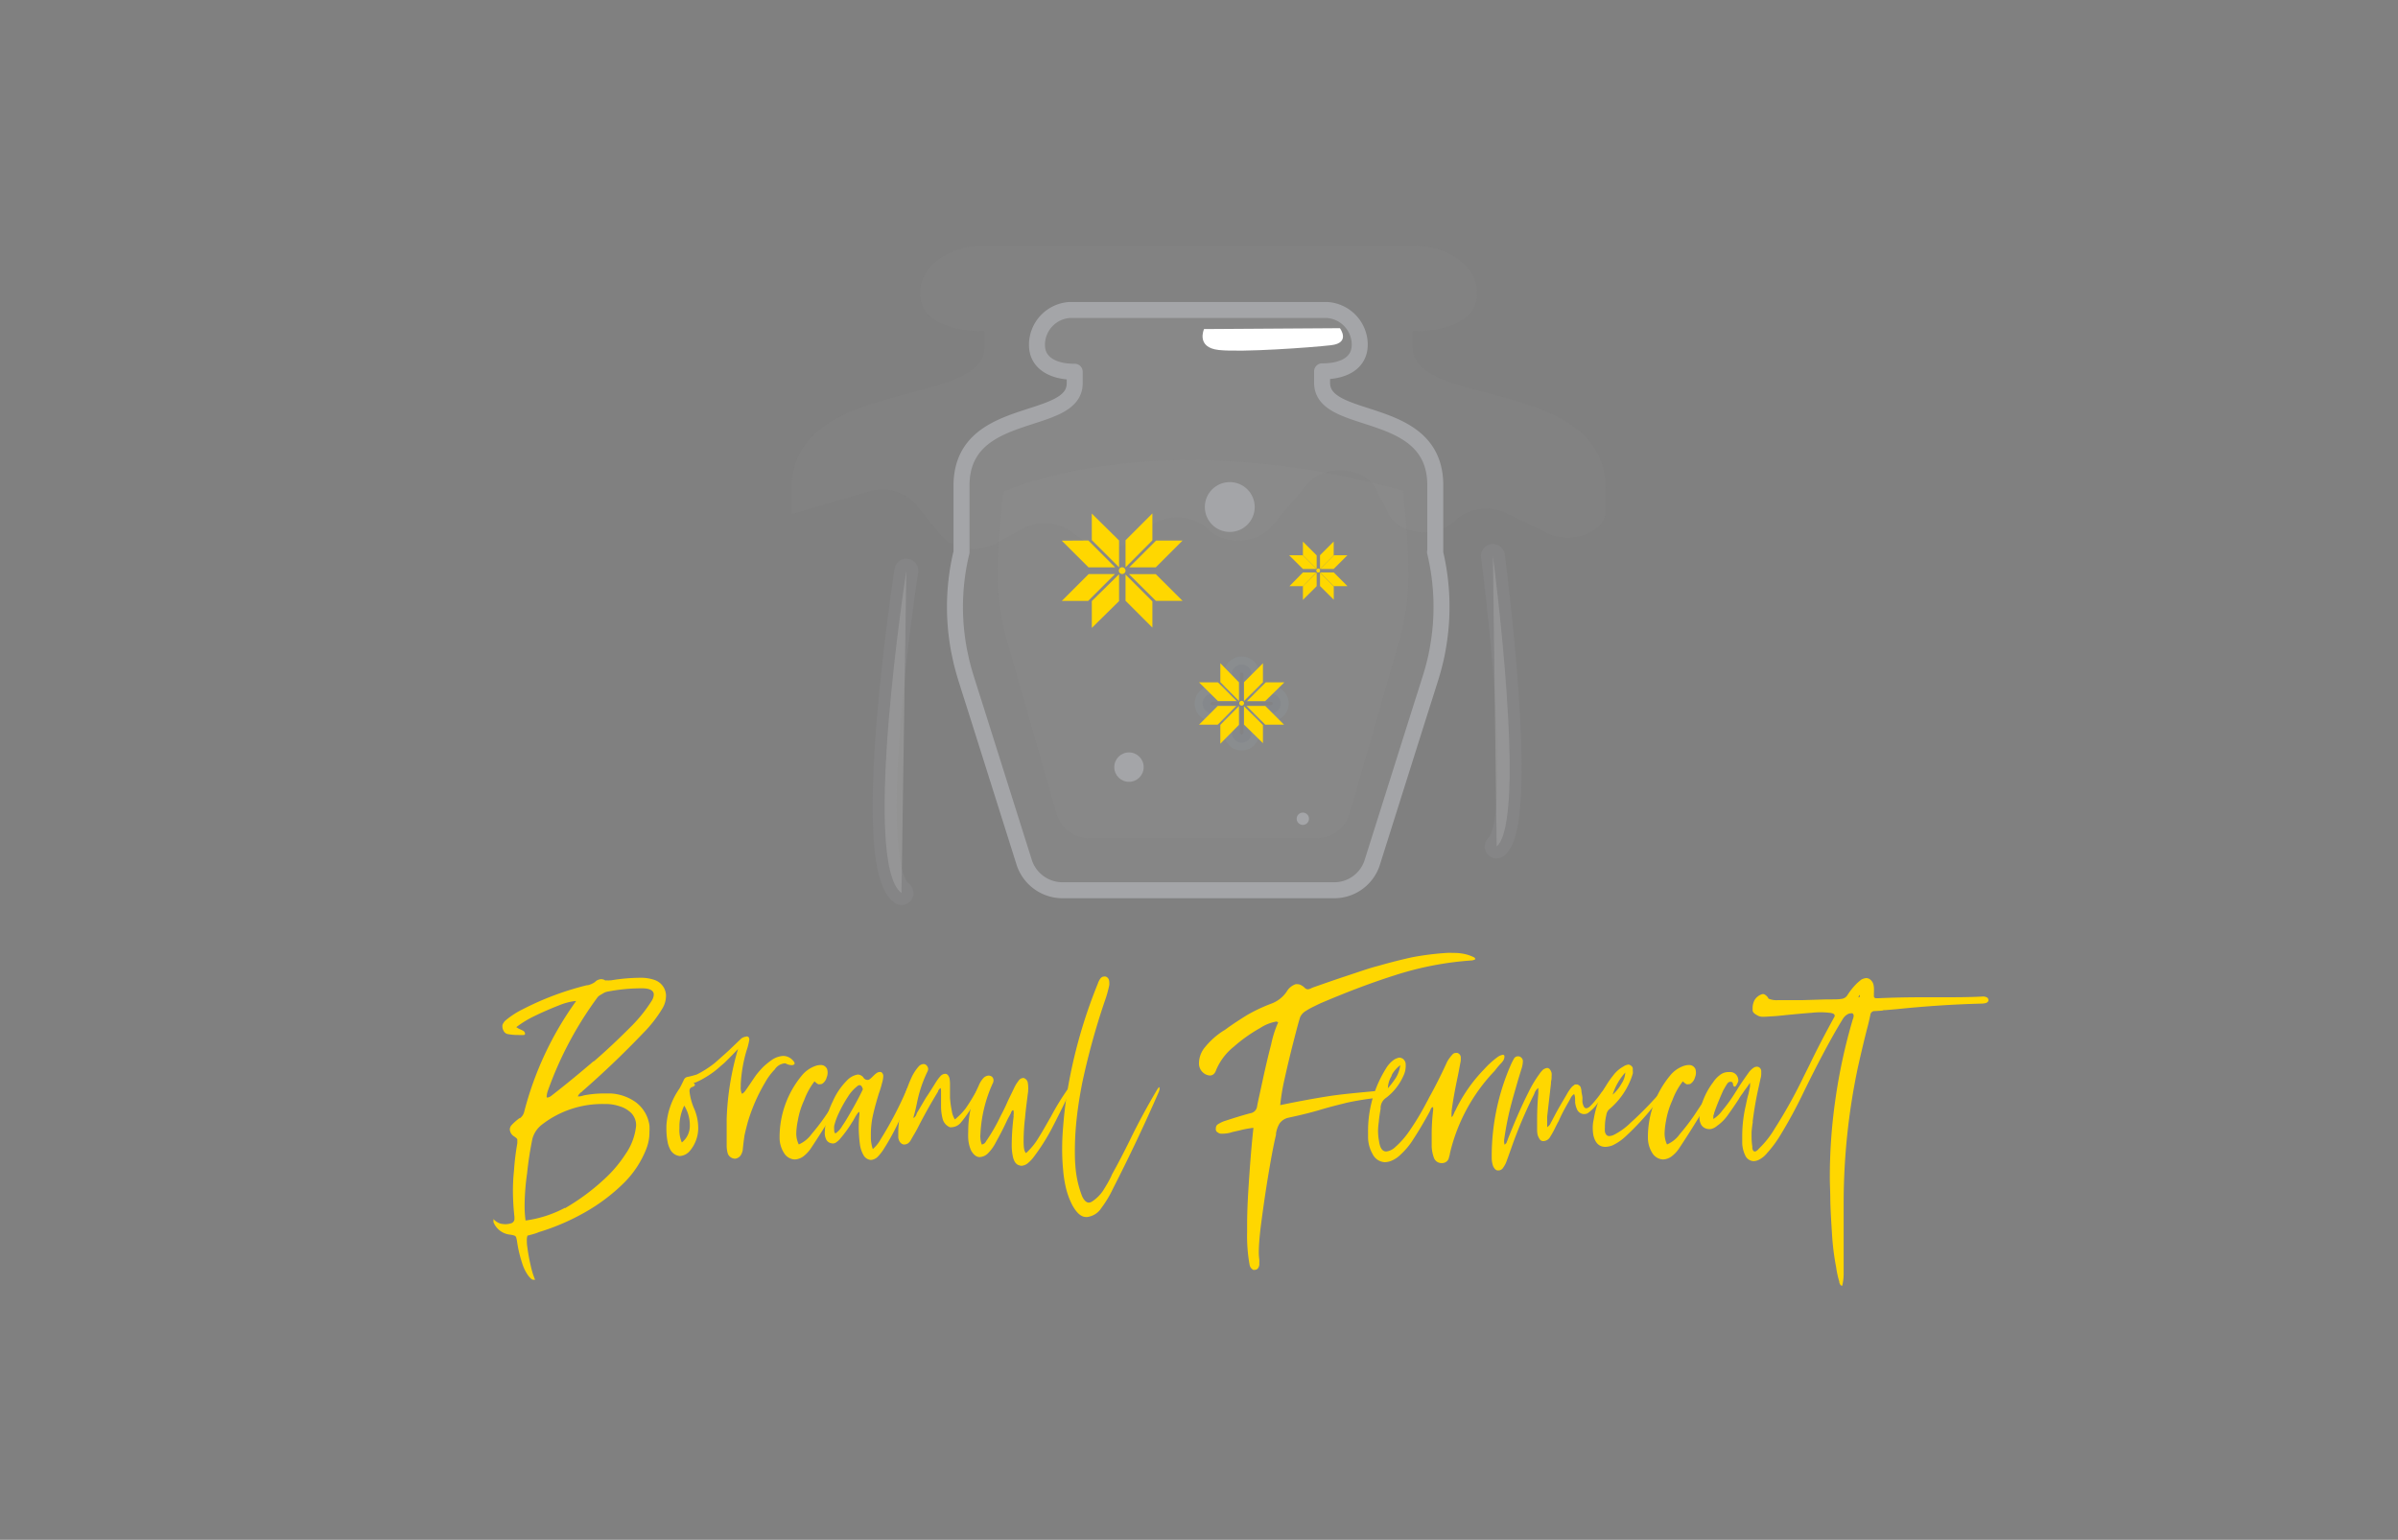 <svg id="Layer_1" data-name="Layer 1" xmlns="http://www.w3.org/2000/svg" viewBox="0 0 300 192.7"><rect x="0" y="0" width="300" height="192.7" fill="#808080" stroke="none"/><defs><style>.cls-1,.cls-6{fill:#a4a5a8;}.cls-1,.cls-2{opacity:0.05;}.cls-2,.cls-3,.cls-8{fill:#fff;}.cls-3{stroke:#a3a5a8;stroke-width:3px;opacity:0.15;}.cls-3,.cls-7{stroke-linecap:round;stroke-linejoin:round;}.cls-4{fill:gold;}.cls-5{fill:#413f5d;stroke:#9dc8eb;stroke-miterlimit:10;opacity:0.07;}.cls-5,.cls-7{stroke-width:2px;}.cls-7{fill:none;stroke:#a4a5a8;}</style></defs><path class="cls-1" d="M114.45,63l3.27,4c1.44,1.78,4.65,2.24,6.9,1l3.25-1.8a6,6,0,0,1,6.17.33l1.29,1a5.92,5.92,0,0,0,7.14-.38l1-1a5.81,5.81,0,0,1,7.57,0l.12.11c2,2,6,1.84,7.8-.24l4.67-5.51c2.09-2.45,7.07-2.09,8.45.61l1.65,3.25c1.31,2.57,6,3.07,8.21.87l.18-.18a5.89,5.89,0,0,1,6.41-.8l5,2.46c3.15,1.54,7.36-.12,7.36-2.91V61.24c0-14.18-24.14-10.1-24.14-17.79v-2h.16c4.35,0,7.88-1.45,7.88-4.65v-.24c0-3.19-3.54-5.81-7.88-5.81H123c-4.35,0-7.89,2.62-7.89,5.81v.24c0,3.2,3.54,4.65,7.89,4.65h.15v2c0,7.7-24.14,3.61-24.14,17.8v3.11l9.68-2.84A5.66,5.66,0,0,1,114.45,63Z"/><path class="cls-2" d="M179.56,69.1V62.73h0v-2c0-10.22-14.16-7.28-14.16-12.82V46.47h.08c2.56,0,4.63-1,4.63-3.35V43A4.37,4.37,0,0,0,166,38.79v0H133.83l0,0A4.38,4.38,0,0,0,129.73,43v.17c0,2.3,2.08,3.35,4.63,3.35h.09v1.44c0,5.54-14.16,2.6-14.16,12.82v2h0V69.1A29.14,29.14,0,0,0,119.91,81c.06.37.14.74.22,1.11h0l.15.69c.17.69.36,1.38.57,2.06l.72,2.28.46,1.44,6.15,19.49a5.06,5.06,0,0,0,4.73,3.34h34a5,5,0,0,0,4.72-3.34l6.15-19.49.46-1.44.72-2.28c.21-.68.41-1.37.57-2.06.06-.23.11-.46.16-.69h0q.12-.56.21-1.11a29.35,29.35,0,0,0-.37-11.91Z"/><path class="cls-1" d="M125.51,61.54s18.74-8.83,50-.15c.13,0,0,.23,0,.23a80.49,80.49,0,0,1,.69,10.43,30.71,30.71,0,0,1-.37,4.7c-.06.35-.12.69-.19,1h0c0,.22-.08.43-.13.65-.14.64-.3,1.27-.48,1.9l-.61,2.12-.38,1.33-5.19,18.07a4.31,4.31,0,0,1-4,3.09H136.16a4.3,4.3,0,0,1-4-3.09L127,83.78l-.38-1.33L126,80.33c-.18-.63-.35-1.26-.48-1.9-.05-.22-.1-.43-.14-.65h0c-.06-.34-.13-.68-.18-1a29.5,29.5,0,0,1-.37-4.7,80.49,80.49,0,0,1,.69-10.43v-.23"/><path class="cls-3" d="M113.39,71.41s-5.69,36.61-.61,40.35"/><path class="cls-3" d="M186.77,69.57s4.38,33,.47,36.36"/><path class="cls-4" d="M136.59,67.59V64.27L140,67.64V71Z"/><path class="cls-4" d="M136.59,78.58V75.22L140,71.86v3.36Z"/><path class="cls-4" d="M141.24,71.85h3.35l3.35,3.34H144.6Z"/><path class="cls-4" d="M136.16,67.64,139.51,71h-3.33l-3.35-3.34Z"/><path class="cls-4" d="M136.13,75.2h-3.29l3.36-3.36h3.29Z"/><path class="cls-4" d="M140.81,71V67.61l3.36-3.36v3.37Z"/><path class="cls-4" d="M144.59,71h-3.32l3.36-3.35h3.31Z"/><path class="cls-4" d="M140.81,75.18V71.9l3.36,3.36v3.28Z"/><path class="cls-4" d="M140.81,71.44a.42.42,0,1,1-.4-.45A.45.45,0,0,1,140.81,71.44Z"/><path class="cls-5" d="M159,86.82h-2.44V84.38a1.22,1.22,0,1,0-2.44,0v2.44h-2.44a1.22,1.22,0,0,0,0,2.44h2.44V91.7a1.22,1.22,0,1,0,2.44,0V89.26H159a1.22,1.22,0,0,0,0-2.44Z"/><path class="cls-4" d="M152.67,85.36V83L155,85.39v2.33Z"/><path class="cls-4" d="M152.67,93.07V90.71L155,88.35v2.36Z"/><path class="cls-4" d="M155.94,88.34h2.35l2.35,2.35h-2.35Z"/><path class="cls-4" d="M152.37,85.39l2.35,2.35h-2.34L150,85.39Z"/><path class="cls-4" d="M152.34,90.69H150l2.35-2.35h2.31Z"/><path class="cls-4" d="M155.63,87.73V85.37L158,83v2.37Z"/><path class="cls-4" d="M158.28,87.74H156l2.35-2.35h2.33Z"/><path class="cls-4" d="M155.63,90.68v-2.3L158,90.74V93Z"/><path class="cls-4" d="M155.63,88.06a.3.3,0,0,1-.59,0,.3.3,0,1,1,.59,0Z"/><path class="cls-4" d="M163,69.47V67.78l1.72,1.72v1.69Z"/><path class="cls-4" d="M163,75.07V73.35l1.72-1.7v1.71Z"/><path class="cls-4" d="M165.14,71.2V69.48l1.71-1.71v1.72Z"/><path class="cls-4" d="M165.14,73.34V71.66l1.72,1.72v1.67Z"/><path class="cls-4" d="M165.14,71.43a.22.22,0,0,1-.22.21.24.24,0,0,1-.21-.23.22.22,0,1,1,.43,0Z"/><path class="cls-4" d="M166.87,69.49h1.69l-1.71,1.71h-1.69Z"/><path class="cls-4" d="M161.28,69.49H163l1.71,1.71H163Z"/><path class="cls-4" d="M165.15,71.64h1.71l1.71,1.71h-1.71Z"/><path class="cls-4" d="M163,71.64h1.67L163,73.35h-1.68Z"/><path class="cls-4" d="M164.91,71.63a.21.21,0,0,1,0-.42.21.21,0,1,1,0,.42Z"/><circle class="cls-6" cx="141.24" cy="96" r="1.84"/><circle class="cls-6" cx="153.85" cy="63.45" r="3.12"/><circle class="cls-6" cx="162.99" cy="102.46" r="0.77"/><path class="cls-7" d="M179.56,69.1V62.73h0v-2c0-10.22-14.16-7.28-14.16-12.82V46.47h.08c2.56,0,4.63-1,4.63-3.35V43A4.37,4.37,0,0,0,166,38.79v0H133.83l0,0A4.38,4.38,0,0,0,129.73,43v.17c0,2.3,2.08,3.35,4.63,3.35h.09v1.44c0,5.54-14.16,2.6-14.16,12.82v2h0V69.1A29.14,29.14,0,0,0,119.91,81c.06.37.14.74.22,1.11h0l.15.69c.17.69.36,1.38.57,2.06l.72,2.28.46,1.44,6.15,19.49a5.06,5.06,0,0,0,4.73,3.34h34a5,5,0,0,0,4.72-3.34l6.15-19.49.46-1.44.72-2.28c.21-.68.41-1.37.57-2.06.06-.23.11-.46.16-.69h0q.12-.56.21-1.11a29.35,29.35,0,0,0-.37-11.91Z"/><path class="cls-4" d="M72.47,137.2h.09l.27-.06a1.91,1.91,0,0,0,.21-.06,13.19,13.19,0,0,1,2.44-.24c.33,0,.63,0,.94,0a5.94,5.94,0,0,1,3.07,1.06,4.37,4.37,0,0,1,1.76,2.95,6.87,6.87,0,0,1,0,.79,5.67,5.67,0,0,1-.43,2.22A12.33,12.33,0,0,1,78.09,148a23,23,0,0,1-4.89,3.7,28.09,28.09,0,0,1-5.78,2.49,5,5,0,0,1-.51.19c-.21.06-.4.12-.55.15a1.47,1.47,0,0,1-.36.09,1.5,1.5,0,0,0-.09.61c0,.21,0,.48.06.82a22.1,22.1,0,0,0,.42,2.31,10,10,0,0,0,.55,1.79l-.15,0a.42.42,0,0,1-.34-.12,2.66,2.66,0,0,1-.39-.43A5.43,5.43,0,0,1,65.3,158a15.4,15.4,0,0,1-.61-2.61,4,4,0,0,0-.12-.55.36.36,0,0,0-.21-.21,2.7,2.7,0,0,0-.52-.12,2.52,2.52,0,0,1-2.1-1.55.38.38,0,0,1,0-.18v-.06a.32.32,0,0,1,0-.16,2,2,0,0,0,.92.58,4.22,4.22,0,0,0,.54.06,2.3,2.3,0,0,0,.64-.09.59.59,0,0,0,.52-.64v-.18a30,30,0,0,1-.19-3.25,23.23,23.23,0,0,1,.13-2.52,31.76,31.76,0,0,1,.42-3.46l0-.25,0-.18c0-.12-.15-.24-.36-.39a1.12,1.12,0,0,1-.58-.89.82.82,0,0,1,.21-.54,6.93,6.93,0,0,1,1-.88s0,0,.07,0a1.42,1.42,0,0,0,.51-.76A41.2,41.2,0,0,1,72,125.38a.23.23,0,0,0,.06-.12,7.78,7.78,0,0,0-2.12.55c-1,.39-2,.82-3.07,1.34a13.05,13.05,0,0,0-2.28,1.39l.3.19c.22.09.4.18.58.27a.51.51,0,0,1,.21.3v.06a.14.14,0,0,1-.15.16,5.86,5.86,0,0,1-.73,0,6.27,6.27,0,0,1-1.36-.13A.8.8,0,0,1,63,129a1.22,1.22,0,0,1-.15-.52v-.18a1.38,1.38,0,0,1,.48-.67,10.6,10.6,0,0,1,2.07-1.33,36.52,36.52,0,0,1,8-3,.18.18,0,0,1,.12,0,2.77,2.77,0,0,0,.91-.4,1,1,0,0,1,.46-.3.88.88,0,0,1,.82.09.18.18,0,0,0,.12,0H76a.74.74,0,0,0,.25,0,.33.33,0,0,1,.15,0,23.26,23.26,0,0,1,3.85-.33,5.24,5.24,0,0,1,1.62.27,2.11,2.11,0,0,1,1.45,1.91,3.11,3.11,0,0,1-.42,1.61,16.19,16.19,0,0,1-2.43,3.13q-3.65,3.82-7.63,7.29a.32.32,0,0,1-.15.13.7.7,0,0,0-.21.21.73.73,0,0,0-.19.3A.67.67,0,0,0,72.47,137.2Zm-1.79,14a27.43,27.43,0,0,0,5.19-3.89,16,16,0,0,0,2.37-2.86,7.54,7.54,0,0,0,1.34-3.58,2.19,2.19,0,0,0-.61-1.58,3.44,3.44,0,0,0-1.46-.85,5.33,5.33,0,0,0-1.58-.28h-.3a12.32,12.32,0,0,0-7.81,2.56,3.32,3.32,0,0,0-1.22,1.82,43.58,43.58,0,0,0-.66,4.31,30.07,30.07,0,0,0-.31,3.89,13.93,13.93,0,0,0,.12,2A14.75,14.75,0,0,0,70.68,151.15Zm3.58-18.35c1.67-1.43,3.31-3,4.89-4.59a18.45,18.45,0,0,0,2.37-3,1.61,1.61,0,0,0,.27-.79c0-.51-.48-.79-1.48-.79a22.28,22.28,0,0,0-4.38.43,1.66,1.66,0,0,0-.39.15l-.46.27a1.22,1.22,0,0,0-.33.28,45.33,45.33,0,0,0-6.2,11.66,2.59,2.59,0,0,0-.15.67.22.22,0,0,0,0,.15c0,.06.06.06.12.06a1.24,1.24,0,0,0,.52-.27Q71.71,135,74.26,132.8Z"/><path class="cls-4" d="M93.4,129.7a.31.31,0,0,1,.33.3.38.38,0,0,1,0,.18,7.61,7.61,0,0,1-.33,1.28,18.12,18.12,0,0,0-.73,4.22V136a1.72,1.72,0,0,0,.12.82l.06.06a1.36,1.36,0,0,0,.43-.43c.33-.45.76-1.12,1.33-1.94a12.78,12.78,0,0,1,.88-1,9.51,9.51,0,0,1,1.19-.95,2.84,2.84,0,0,1,1.33-.42,1.66,1.66,0,0,1,1.25.64.48.48,0,0,1,.15.3v0c0,.09-.09.18-.27.21a.33.33,0,0,1-.15,0,1.48,1.48,0,0,1-.7-.21.44.44,0,0,0-.21,0,1.68,1.68,0,0,0-1.16.76,7.59,7.59,0,0,0-1.21,1.64,21.72,21.72,0,0,0-2.16,4.95c-.27,1-.4,1.58-.43,1.8s-.12.82-.21,1.76a2.35,2.35,0,0,1-.15.42A1,1,0,0,1,92,145h-.09a1,1,0,0,1-.85-.61,3.6,3.6,0,0,1-.15-.94c0-.61,0-1.19,0-1.73s0-1.07,0-1.55l0-.15a35,35,0,0,1,1.42-8.75c-.36.39-.94,1-1.76,1.79l-.39.33a11.28,11.28,0,0,1-1.92,1.43,9.4,9.4,0,0,1-1.24.64l-.25.06c.1.09.16.15.16.21v.06c0,.09-.16.19-.43.28a.49.49,0,0,0-.24.45v.06a7.45,7.45,0,0,0,.61,2.22,6.13,6.13,0,0,1,.48,2.31v.21a4.47,4.47,0,0,1-1,2.65,1.8,1.8,0,0,1-1.31.7,1.54,1.54,0,0,1-1.24-.92,3.13,3.13,0,0,1-.25-.7,8.4,8.4,0,0,1-.18-1.73v-.45A9.08,9.08,0,0,1,85,136.23c.15-.27.34-.64.58-1.15a.6.6,0,0,1,.42-.31c.46-.09.85-.21,1.16-.3A12.66,12.66,0,0,0,89.45,133c.45-.4,1-.88,1.67-1.49L92.7,130a1.11,1.11,0,0,1,.64-.27ZM85,140.85l0,.15v.21a3.92,3.92,0,0,0,.3,1.76,2.62,2.62,0,0,0,1-2.06v-.18a4.62,4.62,0,0,0-.7-2.37h0A6.06,6.06,0,0,0,85,140.85Z"/><path class="cls-4" d="M100.6,137.69a10,10,0,0,0-.79,2.55,9.08,9.08,0,0,0-.19,1.49,3.1,3.1,0,0,0,.31,1.49,3.92,3.92,0,0,0,1.61-1.31,27.1,27.1,0,0,0,1.85-2.43c.58-.88,1.06-1.58,1.4-2.1l.27-.39a.11.11,0,0,1,0-.09l.37-.55a.55.55,0,0,1,.27-.21.51.51,0,0,1,.15-.06s.06,0,.09.06a.1.1,0,0,1,0,.06.6.6,0,0,1-.09.24c-1.33,2.46-2.79,4.83-4.34,7.17a4.46,4.46,0,0,1-1,1.1,2,2,0,0,1-1.1.39,1.66,1.66,0,0,1-1.33-.82,3.53,3.53,0,0,1-.55-1.91v-.09a12.09,12.09,0,0,1,2.76-7.66,3.85,3.85,0,0,1,1.8-1.25,2,2,0,0,1,.57-.09.84.84,0,0,1,.82.52,1.76,1.76,0,0,1,.06.39,1.58,1.58,0,0,1-.12.64,1.36,1.36,0,0,1-.55.79.59.59,0,0,1-.3.06.44.44,0,0,1-.21,0,2.32,2.32,0,0,1-.4-.3l-.06-.06A8.88,8.88,0,0,0,100.6,137.69Z"/><path class="cls-4" d="M110.17,142.58a46.65,46.65,0,0,0,3.31-6.35.41.41,0,0,1,.3-.18h.06c.09,0,.12.09.12.21a2.49,2.49,0,0,1-.06.37,30.29,30.29,0,0,1-3.28,7.07,6,6,0,0,1-.85,1.1,1.38,1.38,0,0,1-.82.36,1.16,1.16,0,0,1-.94-.64,3.69,3.69,0,0,1-.43-1.3,17,17,0,0,1-.15-2.13,14.89,14.89,0,0,1,.09-1.61v-.15c0-.12,0-.18-.06-.18h0a1.33,1.33,0,0,0-.3.36c-.13.18-.22.37-.31.52s-.09.18-.12.21,0,.06-.06.09a15.74,15.74,0,0,1-1.55,2.16,1.92,1.92,0,0,1-.45.42.73.73,0,0,1-.46.19,1.55,1.55,0,0,1-.33-.06.86.86,0,0,1-.55-.52,1.86,1.86,0,0,1-.15-.73,9.43,9.43,0,0,1,1-3.95,8.57,8.57,0,0,1,1.79-2.64,2.41,2.41,0,0,1,1.34-.73.92.92,0,0,1,.7.36.59.59,0,0,0,.48.31h.12c.1,0,.28-.13.55-.4s.58-.58.85-.58a.51.51,0,0,1,.22,0,.57.57,0,0,1,.27.55,3.42,3.42,0,0,1-.15.82,13.53,13.53,0,0,1-.4,1.31c-.27.88-.51,1.73-.7,2.55a11,11,0,0,0-.3,2.7v.31a4.63,4.63,0,0,0,.24,1.4A4.44,4.44,0,0,0,110.17,142.58Zm-2.62-6.78a.45.45,0,0,0-.3.13,5,5,0,0,0-1.16,1.3,16.39,16.39,0,0,0-1.12,2,8.42,8.42,0,0,0-.61,1.67,2.92,2.92,0,0,0,0,.48c0,.31.06.43.15.43h.06a2.9,2.9,0,0,0,.82-.94c.37-.52.73-1.16,1.13-1.85s.73-1.31,1-1.83.4-.82.43-.88C107.86,136,107.73,135.8,107.55,135.8Z"/><path class="cls-4" d="M114.69,139.33a1.3,1.3,0,0,1,.12-.21l1-1.7c.43-.64.86-1.31,1.25-1.95a5.73,5.73,0,0,1,.64-.85.84.84,0,0,1,.55-.24c.24,0,.42.18.54.57a4.74,4.74,0,0,1,.06.92v.6c0,.25,0,.55,0,.91a11.78,11.78,0,0,0,.22,1.61,2.78,2.78,0,0,0,.39,1.1,8.23,8.23,0,0,0,1.34-1.37c.33-.48.67-1,1-1.58.18-.3.36-.61.58-.94a.27.27,0,0,1,.21-.09.25.25,0,0,1,.18.06.16.16,0,0,1,.06.12.09.09,0,0,1,0,.06,19.68,19.68,0,0,1-1.3,2.28,15.15,15.15,0,0,1-1.37,1.91,1.57,1.57,0,0,1-1.06.52.86.86,0,0,1-.28,0,1.56,1.56,0,0,1-.91-1.12,6.09,6.09,0,0,1-.18-1.43v-1.89q0-.45-.09-.45a1.15,1.15,0,0,0-.28.36s0,0,0,.06c-.91,1.49-1.76,3-2.58,4.62-.27.52-.58,1-.88,1.55a1.34,1.34,0,0,1-.33.34.94.94,0,0,1-.37.12l-.18,0a.78.78,0,0,1-.46-.34,1.28,1.28,0,0,1-.18-.51c0-.22,0-.43,0-.64a10.18,10.18,0,0,1,.27-2.34,18.15,18.15,0,0,1,1.43-4.65,5.93,5.93,0,0,1,.85-1.28.86.86,0,0,1,.61-.3.5.5,0,0,1,.33.12.73.73,0,0,1,.25.49,1,1,0,0,1-.12.39,16.22,16.22,0,0,0-1.31,4c-.12.55-.24,1.1-.4,1.61v.09s0,0,0,.06A1,1,0,0,0,114.69,139.33Z"/><path class="cls-4" d="M133.52,137.35c-.63,1.31-1.27,2.59-1.91,3.83a26,26,0,0,1-2.34,3.68,4.12,4.12,0,0,1-.61.64,1.39,1.39,0,0,1-.88.39.88.88,0,0,1-.27-.06c-.37-.09-.61-.42-.76-.94a6.58,6.58,0,0,1-.18-1.52,29.83,29.83,0,0,1,.24-3.65.66.66,0,0,1,0-.24,1.47,1.47,0,0,0,0-.33.32.32,0,0,0-.06-.22h0c-.09,0-.18.1-.27.31,0,0,0,.09-.06.15-.16.3-.34.61-.49.94-.42.91-.88,1.79-1.37,2.67a5.31,5.31,0,0,1-1,1.37,1.57,1.57,0,0,1-1,.43c-.4,0-.76-.28-1.07-.82a4.23,4.23,0,0,1-.36-1.49,8.43,8.43,0,0,1,0-.88,12.87,12.87,0,0,1,1.31-5.74,2.92,2.92,0,0,1,.63-1,1,1,0,0,1,.61-.27.86.86,0,0,1,.34.09.55.55,0,0,1,.27.49.85.85,0,0,1-.12.45,17.29,17.29,0,0,0-1.52,6.38,1.2,1.2,0,0,0,0,.34,2.47,2.47,0,0,0,.18.88.76.76,0,0,0,.37-.18,1.3,1.3,0,0,0,.21-.31l.09-.12a22.53,22.53,0,0,0,1.7-3c.27-.51.52-1,.76-1.55s.61-1.27.91-1.91a4.65,4.65,0,0,1,.58-.94.7.7,0,0,1,.51-.31.19.19,0,0,1,.13,0,.76.76,0,0,1,.48.52,3.31,3.31,0,0,1,.06.55,2,2,0,0,1,0,.42.11.11,0,0,0,0,.09c0,.16-.06.43-.09.76-.09.7-.21,1.58-.3,2.62a24.54,24.54,0,0,0-.18,2.82v.21c0,.76.09,1.22.3,1.4a8.24,8.24,0,0,0,1.58-1.94c.52-.82,1-1.7,1.55-2.65a31.3,31.3,0,0,1,2.06-3.37c.19-.21.31-.3.37-.3h0s.06,0,.06.09v.09a.9.9,0,0,1-.12.46C133.74,136.93,133.62,137.14,133.52,137.35Z"/><path class="cls-4" d="M139.24,148.75a14,14,0,0,1-1.46,2.43A2.45,2.45,0,0,1,136,152.3h-.12c-.64,0-1.18-.52-1.7-1.43a9.57,9.57,0,0,1-.82-2.18,15.39,15.39,0,0,1-.36-2.31,26.7,26.7,0,0,1-.12-2.68q0-1.14.09-2.28c.12-1.67.3-3.31.57-4.92A63.3,63.3,0,0,1,137.38,123s0-.09.06-.15c.18-.42.4-.64.67-.64a.44.44,0,0,1,.21,0c.31.1.46.37.46.79v.25a14.27,14.27,0,0,1-.58,2.06v0a90.73,90.73,0,0,0-2.79,10.12c-.34,1.7-.58,3.28-.73,4.71s-.21,2.7-.21,3.83c0,.61,0,1.24.06,1.85a13,13,0,0,0,.85,3.89c.24.52.54.79.85.79a.85.85,0,0,0,.36-.12A4.84,4.84,0,0,0,138,149c.42-.67.76-1.25,1-1.76a1.23,1.23,0,0,0,.09-.22q1.18-2.13,2.28-4.37c1.06-2.19,2.22-4.31,3.43-6.35a1.42,1.42,0,0,1,.19-.24H145s.06,0,.06.06l0,.12,0,.12-.09.28C143.18,140.76,141.27,144.77,139.24,148.75Z"/><path class="cls-4" d="M159.68,127.84a5.33,5.33,0,0,0-2,.79,19.45,19.45,0,0,0-3.34,2.37,7.37,7.37,0,0,0-2.19,2.89c-.15.46-.42.7-.79.7a1.34,1.34,0,0,1-.6-.18A1.52,1.52,0,0,1,150,133V133a3.16,3.16,0,0,1,.79-2,9.69,9.69,0,0,1,2.25-2,3.39,3.39,0,0,0,.54-.37c.94-.66,1.79-1.21,2.55-1.67a20.76,20.76,0,0,1,2.83-1.33,4,4,0,0,0,2-1.52,2.07,2.07,0,0,1,1.12-.94.83.83,0,0,1,.27,0,.84.84,0,0,1,.37.09,2,2,0,0,1,.51.36l.06.06a.49.49,0,0,0,.34.12h.06a1.51,1.51,0,0,0,.39-.15l.22-.09c1.12-.39,2.49-.88,4.07-1.4s2.91-1,4.1-1.3c1.4-.4,2.79-.76,4.22-1.07a34.69,34.69,0,0,1,4.32-.54,5.31,5.31,0,0,1,.69,0c.37,0,.7,0,1.07.06a5,5,0,0,1,1.67.51c.06.06.12.13.12.16s0,0,0,.06a.49.49,0,0,1-.18.09.9.9,0,0,1-.25.06,40.05,40.05,0,0,0-9.6,1.85c-3.16,1-6.22,2.19-9.23,3.47-.21.09-.52.24-.88.42a9.54,9.54,0,0,0-1.1.61,1.76,1.76,0,0,0-.66.73c-.19.57-.46,1.61-.85,3.13s-.76,3.06-1.1,4.61a26.07,26.07,0,0,0-.55,3.29c2.19-.46,4.17-.82,5.93-1.1s3.8-.45,6.07-.67h.16c.57,0,.88.12.91.34v.06c0,.18-.28.33-.85.45a35.82,35.82,0,0,0-3.86.61c-1.12.28-2.22.55-3.31.88s-2.46.67-4,1a1.86,1.86,0,0,0-1.13.72,3.56,3.56,0,0,0-.45,1.28.33.33,0,0,1,0,.15c-.31,1.31-.64,3.07-1,5.26s-.63,4.13-.85,5.8-.3,2.89-.3,3.65a6.37,6.37,0,0,0,.06.85,2.75,2.75,0,0,1,0,.48.9.9,0,0,1-.15.64.48.48,0,0,1-.4.21.44.44,0,0,1-.21,0,.88.88,0,0,1-.45-.63,20.35,20.35,0,0,1-.31-4.11v-.91c0-2.15.15-4.37.31-6.65s.33-4.1.48-5.47a12.32,12.32,0,0,0-1.76.33l-.85.19-.3.09a3.65,3.65,0,0,1-1,.12h-.18a.66.66,0,0,1-.36-.15.42.42,0,0,1-.25-.31.66.66,0,0,1,0-.24.56.56,0,0,1,.28-.49,3.68,3.68,0,0,1,1-.45c1-.33,2-.64,3-.91a1,1,0,0,0,.88-.88c.09-.52.33-1.55.67-3.13s.69-3.1,1.09-4.62a13.37,13.37,0,0,1,.88-2.76C159.77,127.88,159.74,127.84,159.68,127.84Z"/><path class="cls-4" d="M187,134a22.28,22.28,0,0,0-5.62,10.39c0,.15-.09.34-.12.52a.86.86,0,0,1-.79.64h-.06a1,1,0,0,1-1-.61,4.69,4.69,0,0,1-.3-1.46v-.18c0-.46,0-.91,0-1.34a25.45,25.45,0,0,1,.18-3,.83.83,0,0,0,0-.27v-.15a.37.37,0,0,0-.24.15,1.07,1.07,0,0,0-.12.27l-.06.13c-.7,1.3-1.46,2.58-2.28,3.82a9.17,9.17,0,0,1-1.34,1.55,3.58,3.58,0,0,1-1.15.79,2.35,2.35,0,0,1-.85.19,1.78,1.78,0,0,1-1.52-1,4.32,4.32,0,0,1-.58-2.18v-.64a14.74,14.74,0,0,1,2.22-7.87,3.56,3.56,0,0,1,1.06-1.16,2.1,2.1,0,0,1,.4-.18,1.35,1.35,0,0,1,.24-.06,1,1,0,0,1,.39.12.88.88,0,0,1,.4.76v.12a2.8,2.8,0,0,1-.3,1.31,7,7,0,0,1-2.16,2.73,1.51,1.51,0,0,0-.67,1.1.44.44,0,0,0,0,.21c-.12.7-.21,1.28-.24,1.73a8.52,8.52,0,0,0-.09,1,7,7,0,0,0,.12,1.36c.12.88.42,1.31.91,1.31a1.94,1.94,0,0,0,1.12-.55,10.65,10.65,0,0,0,1.76-2,32.64,32.64,0,0,0,2.19-3.65c.09-.15.18-.33.27-.51.83-1.49,1.58-3,2.28-4.53a4.85,4.85,0,0,1,.64-.88.54.54,0,0,1,.43-.21.44.44,0,0,1,.21,0,.61.61,0,0,1,.42.51v.18a2,2,0,0,1-.06.58v0c-.12.64-.24,1.31-.39,2-.27,1.3-.52,2.64-.7,4a.33.33,0,0,1,0,.15.83.83,0,0,0,0,.27,1.34,1.34,0,0,0,0,.34,1,1,0,0,0,.21-.25c0-.09.09-.18.12-.27s0-.12.07-.15a19.48,19.48,0,0,1,3.7-5.35,11.14,11.14,0,0,1,1.64-1.49A1.6,1.6,0,0,1,188,132h0c.15,0,.21.06.21.21a.9.9,0,0,1-.12.46,1.87,1.87,0,0,1-.27.36A9.11,9.11,0,0,0,187,134Zm-12.88.61a3.09,3.09,0,0,0-.49,1.58,12.27,12.27,0,0,0,1-1.31,4.06,4.06,0,0,0,.55-1.58A3.8,3.8,0,0,0,174.08,134.59Z"/><path class="cls-4" d="M191.94,136.9l-.09.18a57.76,57.76,0,0,0-2.8,6.65c-.21.58-.42,1.19-.64,1.77a3.38,3.38,0,0,1-.36.63.68.68,0,0,1-.58.34h-.09c-.24,0-.42-.21-.58-.52a3.15,3.15,0,0,1-.18-1.06v-.4A28.61,28.61,0,0,1,189,133.28a8.39,8.39,0,0,1,.4-.79.56.56,0,0,1,.45-.3c.06,0,.09,0,.15,0a.64.64,0,0,1,.52.55,3.3,3.3,0,0,1-.15.94l-.06.18c-.15.52-.31,1-.46,1.52-.3,1.06-.61,2.1-.88,3.16a37.49,37.49,0,0,0-.79,4.07.11.11,0,0,0,0,.09.83.83,0,0,0,0,.27.88.88,0,0,0,.06.28,1.81,1.81,0,0,0,.24-.24c0-.1.07-.19.1-.28l.06-.18c.79-2,1.64-4,2.58-5.86a14.52,14.52,0,0,1,1.34-2.25,3.79,3.79,0,0,1,.45-.55,1.06,1.06,0,0,1,.55-.24c.24,0,.42.21.55.61a2.27,2.27,0,0,1,0,.45,2,2,0,0,1-.07.64v0c0,.42-.09.85-.12,1.25-.12,1-.24,2.06-.36,3.12v1.34a2.7,2.7,0,0,0,.3-.27,1.08,1.08,0,0,0,.15-.28l.07-.12c.15-.27.3-.57.45-.85.46-.88,1-1.76,1.49-2.61a5.6,5.6,0,0,1,.55-.82,1.22,1.22,0,0,1,.3-.27.35.35,0,0,1,.27-.13c.06,0,.12,0,.19,0a.84.84,0,0,1,.39.28,2.5,2.5,0,0,1,.12.45c0,.28.09.55.12.82a2,2,0,0,1,0,.4.33.33,0,0,1,0,.15,1.21,1.21,0,0,0,.06.34c.1.36.22.54.43.54a.78.78,0,0,0,.4-.18,7,7,0,0,0,.75-.82c.28-.33.52-.64.76-1a3.31,3.31,0,0,0,.37-.49c.09-.12.15-.21.24-.24a.33.33,0,0,1,.15,0s0,0,.06,0v0a.73.73,0,0,1-.12.33,11.13,11.13,0,0,1-1.21,1.8,5.21,5.21,0,0,1-1.25,1.24,1.2,1.2,0,0,1-.45.09,1,1,0,0,1-.82-.51,2.94,2.94,0,0,1-.28-1,.38.38,0,0,0,0-.18v-.24a1.44,1.44,0,0,0-.12-.58,1.35,1.35,0,0,0-.46.55l-.09.18c-.51.88-1,1.76-1.39,2.67-.13.22-.25.46-.37.7a11.11,11.11,0,0,1-.7,1.28,1,1,0,0,1-.82.51H193a.56.56,0,0,1-.42-.3,2.2,2.2,0,0,1-.22-.49,3.31,3.31,0,0,1-.06-.54v-.09c0-.46,0-.92,0-1.37,0-1.06.06-2.13.15-3.19v-.67A1.34,1.34,0,0,0,191.94,136.9Z"/><path class="cls-4" d="M203.33,142.25a6.35,6.35,0,0,1-1.61,1.09,2.75,2.75,0,0,1-.88.18c-.76,0-1.25-.45-1.49-1.4a4.91,4.91,0,0,1-.09-.94,4.5,4.5,0,0,1,.12-1.09,11.75,11.75,0,0,1,2.43-5.5,4,4,0,0,1,1.28-1.12,1.26,1.26,0,0,1,.39-.19l.21-.06a.62.62,0,0,1,.37.15.5.5,0,0,1,.21.34V134a1.34,1.34,0,0,1,0,.34,7.1,7.1,0,0,1-.36,1,9.35,9.35,0,0,1-2.53,3.43,1.15,1.15,0,0,0-.42.76,6.39,6.39,0,0,0-.18,1.52,3.82,3.82,0,0,0,0,.58q.14.54.54.54a1.47,1.47,0,0,0,.58-.15,8.39,8.39,0,0,0,2.13-1.55c.82-.73,1.58-1.49,2.31-2.25l1.52-1.64a1.8,1.8,0,0,1,.18-.21,1,1,0,0,1,.24-.18c.09,0,.12-.06.15-.06s0,0,0,.06v0a.93.93,0,0,1-.15.33A33.6,33.6,0,0,1,203.33,142.25Zm-.46-6.66a2.71,2.71,0,0,0,.46-1.37,7.41,7.41,0,0,0-1.58,2.77A5.27,5.27,0,0,0,202.87,135.59Z"/><path class="cls-4" d="M209.22,137.69a10.41,10.41,0,0,0-.79,2.55,10,10,0,0,0-.18,1.49,3.22,3.22,0,0,0,.3,1.49,3.8,3.8,0,0,0,1.61-1.31,27.15,27.15,0,0,0,1.86-2.43c.57-.88,1.06-1.58,1.39-2.1l.28-.39a.11.11,0,0,1,0-.09l.36-.55a.57.57,0,0,1,.28-.21.51.51,0,0,1,.15-.06s.06,0,.09.06a.1.1,0,0,1,0,.06.6.6,0,0,1-.09.24c-1.34,2.46-2.8,4.83-4.35,7.17a4.09,4.09,0,0,1-1,1.1,1.94,1.94,0,0,1-1.09.39,1.68,1.68,0,0,1-1.34-.82,3.61,3.61,0,0,1-.54-1.91v-.09a12.09,12.09,0,0,1,2.76-7.66,3.77,3.77,0,0,1,1.79-1.25,2.1,2.1,0,0,1,.58-.09.85.85,0,0,1,.82.52,1.76,1.76,0,0,1,.06.39,1.58,1.58,0,0,1-.12.64,1.41,1.41,0,0,1-.55.79.59.59,0,0,1-.3.06.44.44,0,0,1-.21,0,1.74,1.74,0,0,1-.4-.3l-.06-.06A8.88,8.88,0,0,0,209.22,137.69Z"/><path class="cls-4" d="M215.45,139a19.7,19.7,0,0,0,1.7-2.37l.12-.18.18-.3c.43-.67.88-1.31,1.37-2,0,0,0,0,0,0a2.48,2.48,0,0,1,.58-.54.73.73,0,0,1,.39-.12.57.57,0,0,1,.25.06.57.57,0,0,1,.3.51c0,.09,0,.21,0,.31a2.08,2.08,0,0,1-.09.6l-.24,1.1c-.31,1.37-.55,2.76-.73,4.16a.59.59,0,0,0,0,.21c-.09.52-.12.91-.15,1.22v.61a8.21,8.21,0,0,0,.09,1.21v.12c0,.09,0,.18.06.28a.32.32,0,0,0,.18.21.18.18,0,0,0,.12,0c.06,0,.09,0,.15-.06a.85.85,0,0,0,.25-.21l.09-.1a11.57,11.57,0,0,0,1.94-2.46,62.24,62.24,0,0,0,3.65-6.56l.67-1.34c1-2.09,2.09-4.16,3.19-6.16a.18.18,0,0,0,0-.12c0-.19-.25-.31-.7-.34a8.34,8.34,0,0,0-.91-.06c-.37,0-.76,0-1.22.06-.88.06-1.82.15-2.76.24s-1.46.16-2,.19-.82.06-1.06.06a3,3,0,0,1-.55,0,1.31,1.31,0,0,1-.51-.19c-.34-.18-.52-.36-.55-.57v-.37a2.12,2.12,0,0,1,.24-.94,1.67,1.67,0,0,1,.82-.7.71.71,0,0,1,.24-.06.55.55,0,0,1,.22.06,1.61,1.61,0,0,1,.33.28c.09.12.12.21.15.24a2.61,2.61,0,0,0,1.16.18c.67,0,1.36,0,2,0h1.07l3-.09c.94,0,1.54,0,1.82-.06a1,1,0,0,0,.82-.49,8.27,8.27,0,0,1,1.27-1.55l.43-.36a1.54,1.54,0,0,1,.64-.21.89.89,0,0,1,.3.06,1.13,1.13,0,0,1,.61.76,2.73,2.73,0,0,1,.06.73v.24a1.13,1.13,0,0,0,0,.3.64.64,0,0,0,0,.25.28.28,0,0,0,.3.18H235c1.92-.09,3.8-.12,5.66-.12H243c1.63,0,3.34,0,5-.09a1,1,0,0,1,.64.15.48.48,0,0,1,.12.3.22.22,0,0,1-.06.18c-.09.16-.34.22-.67.25-3.62.09-7.2.33-10.76.7l-1.39.12c-.16,0-.28,0-.4.06l-.91.06a.52.52,0,0,0-.58.48c-.12.55-.24,1.1-.39,1.65-.43,1.67-.82,3.34-1.19,5a82.33,82.33,0,0,0-1.76,17v.58c0,.73,0,1.46,0,2.22,0,1,0,1.91,0,2.88s0,1.95,0,2.92v.12a6.58,6.58,0,0,1-.18,1.52c-.12,0-.21-.06-.25-.15a1.13,1.13,0,0,1-.12-.28.11.11,0,0,0,0-.09,11.88,11.88,0,0,1-.39-1.79,32,32,0,0,1-.52-4.19c-.09-1.4-.18-2.8-.21-4.19,0-1-.06-1.86-.06-2.77a67.58,67.58,0,0,1,.67-9.66,69.47,69.47,0,0,1,2.21-10.24,1.14,1.14,0,0,0,.1-.42.34.34,0,0,0-.16-.31.38.38,0,0,0-.18,0,.9.9,0,0,0-.42.12,1.62,1.62,0,0,0-.61.61c-.88,1.43-1.7,2.92-2.49,4.41s-1.55,3-2.31,4.55a60.56,60.56,0,0,1-3,5.56,14.4,14.4,0,0,1-1.67,2.25,3.08,3.08,0,0,1-1,.82,1.64,1.64,0,0,1-.67.18,1.2,1.2,0,0,1-1.06-.73,3.94,3.94,0,0,1-.37-1.48c0-.31,0-.58,0-.89a16.9,16.9,0,0,1,.46-3.94c.09-.46.21-1,.33-1.4.06-.28.12-.58.18-.88a.64.64,0,0,0,0-.25.75.75,0,0,0,0-.24l-.24.36c-.21.31-.46.61-.67.95a5.92,5.92,0,0,0-.51.76c-.43.67-.89,1.33-1.37,2a5.43,5.43,0,0,1-1.31,1.31,1.8,1.8,0,0,1-.61.36,1,1,0,0,1-.39.06,1.21,1.21,0,0,1-.52-.12,1.09,1.09,0,0,1-.57-.61,1.85,1.85,0,0,1-.13-.73v-.18a2.86,2.86,0,0,1,.13-.91,9,9,0,0,1,1.58-3.31,3.64,3.64,0,0,1,.85-.91,1.71,1.71,0,0,1,1.09-.37h.09a1,1,0,0,1,1,.55,1.11,1.11,0,0,1,.12.43c0,.06,0,.09,0,.15a2.66,2.66,0,0,1-.24.51,1.46,1.46,0,0,0-.09.13.23.23,0,0,1-.15.06.31.31,0,0,1-.12-.1.23.23,0,0,1-.06-.15v0c0-.09,0-.15-.06-.24a.22.22,0,0,0-.22-.12h-.06a.34.34,0,0,0-.24.09.4.4,0,0,0-.18.21l-.09.12-.37.64c-.42.94-.82,1.89-1.15,2.86v.06a2.07,2.07,0,0,1-.09.24v.18a.8.8,0,0,0,0,.25A3.85,3.85,0,0,0,215.45,139Zm17.13-14.37a.67.67,0,0,0-.09.19h0s0,0,0,0h0c.13,0,.19-.09.19-.22v-.09A.47.47,0,0,0,232.58,124.59Z"/><path class="cls-8" d="M150.63,41.18l17-.11s1.38,1.84-1.1,2.13-11.15.91-14.05.6S150.63,41.18,150.63,41.18Z"/></svg>